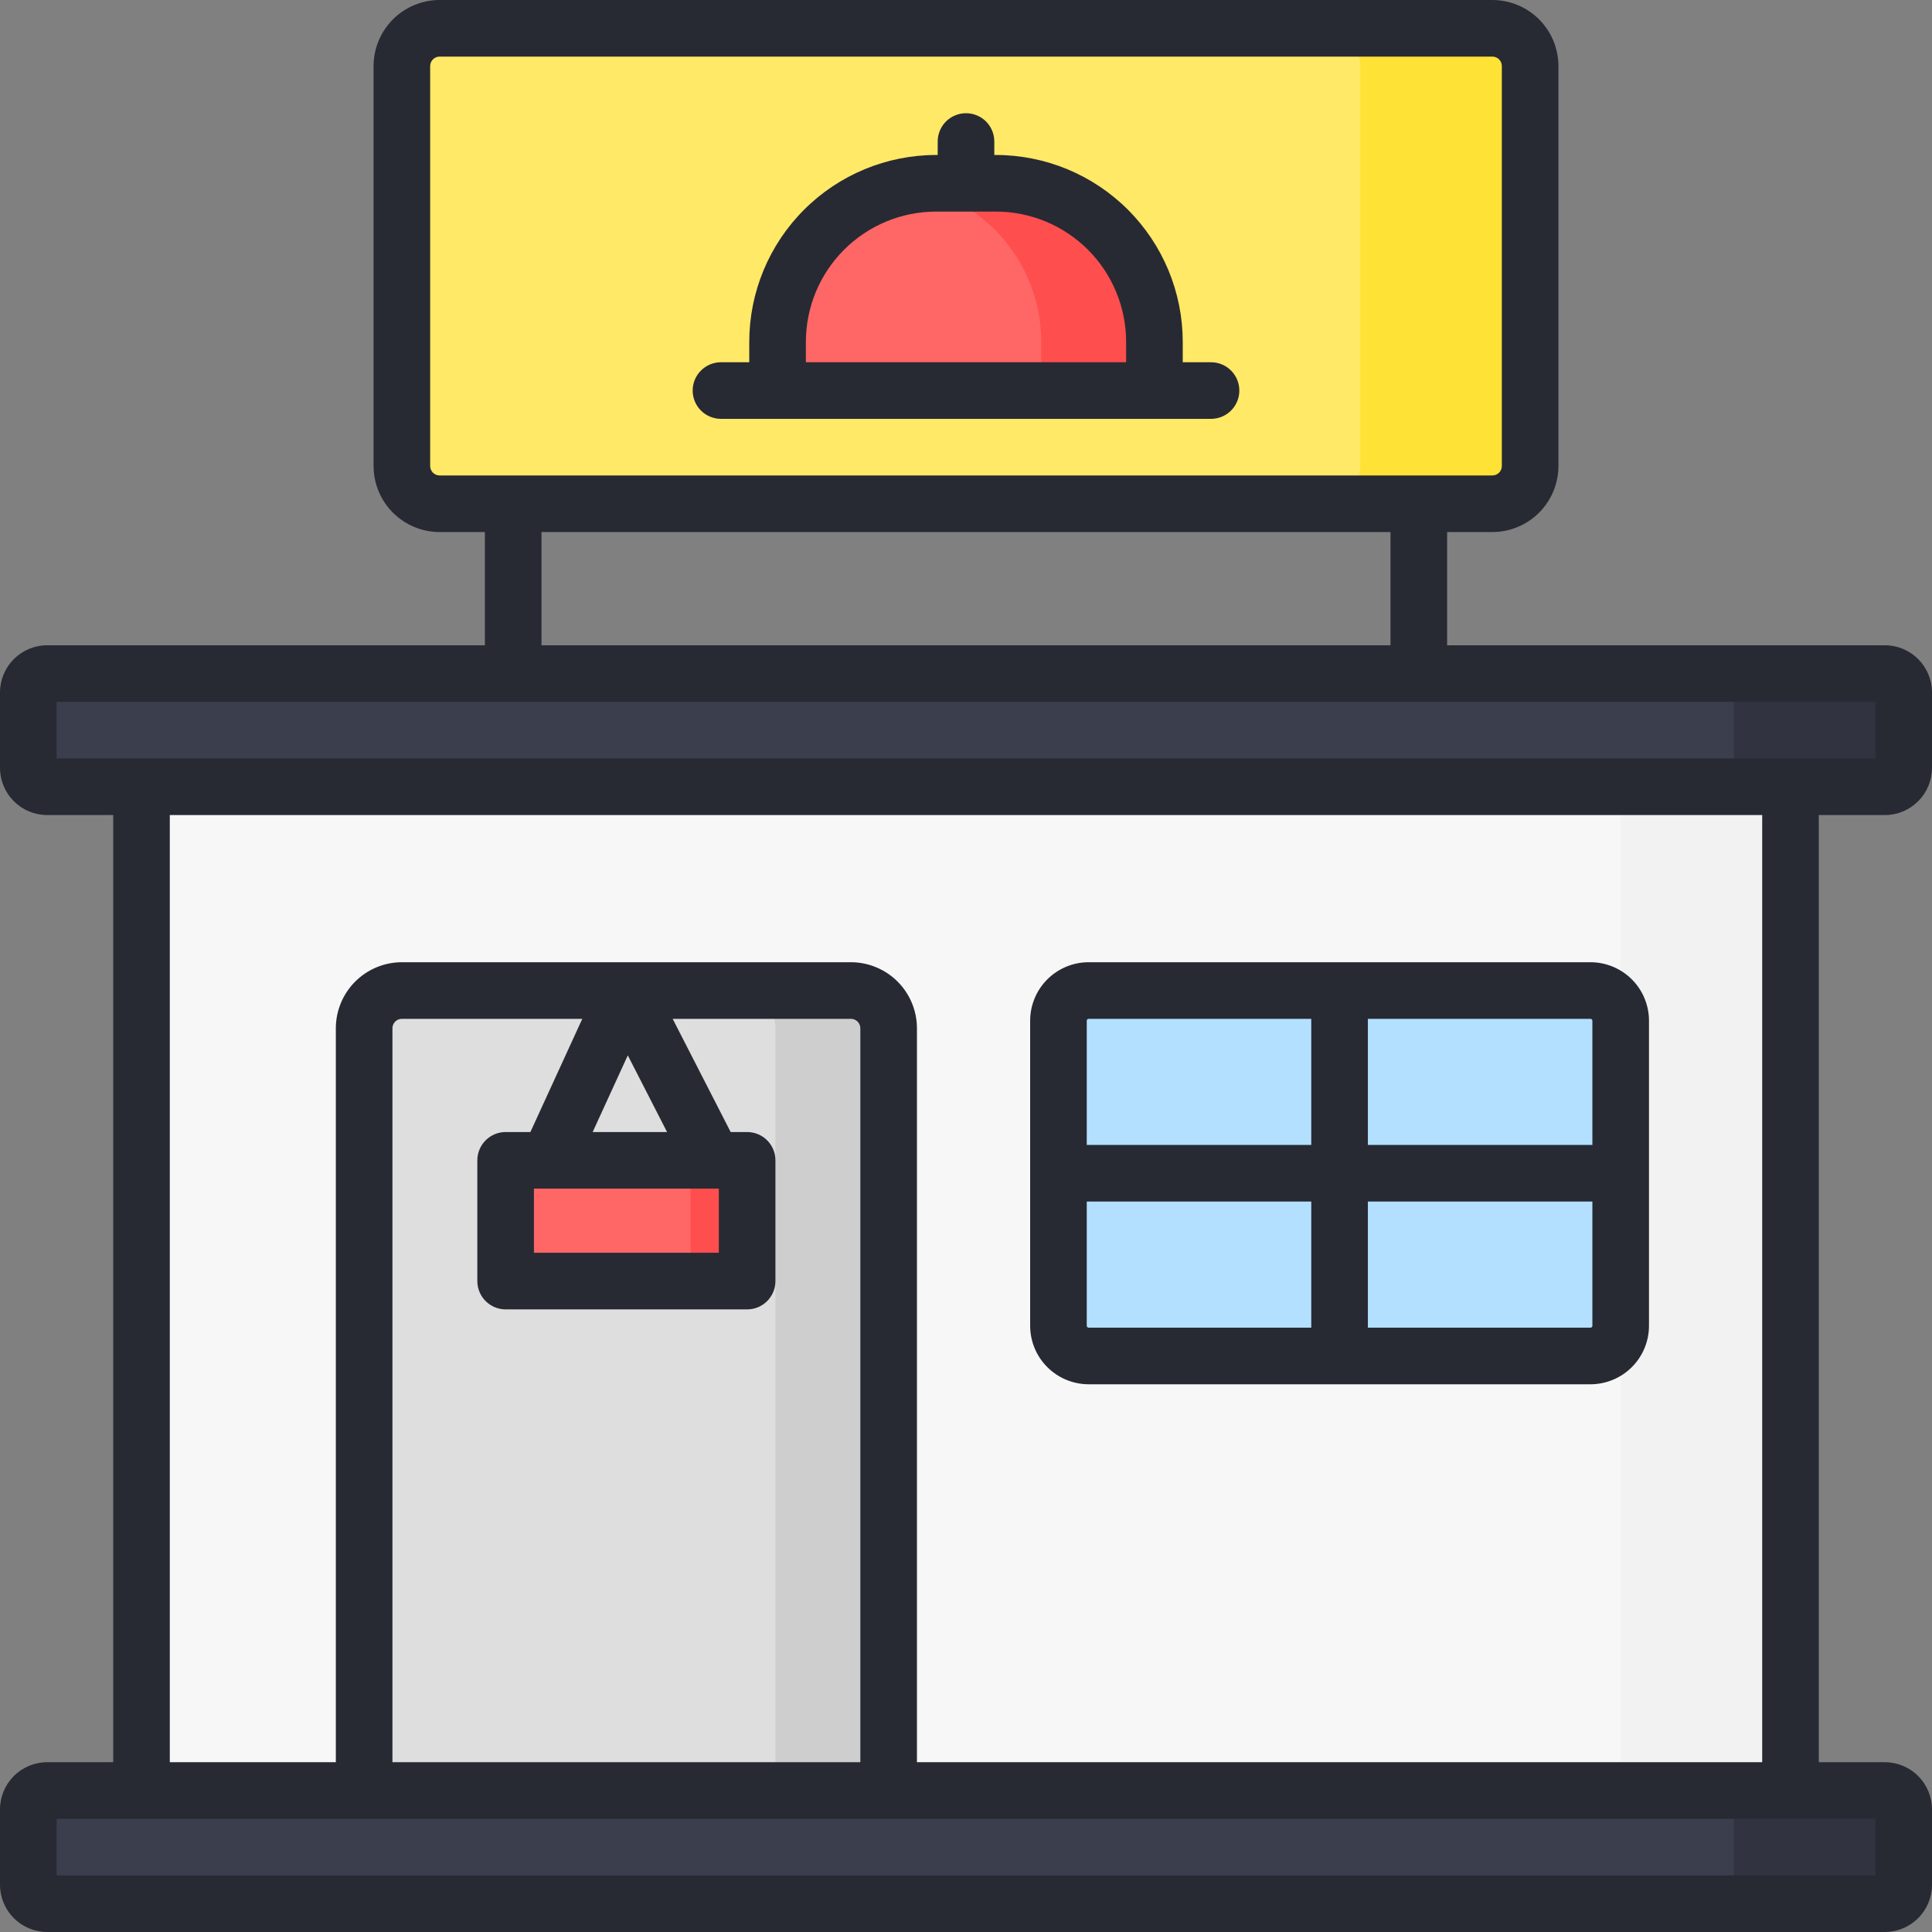 <svg width="92" height="92" viewBox="0 0 92 92" fill="none" xmlns="http://www.w3.org/2000/svg">
<rect x="0" y="0" width="92" height="92" fill="#808080" stroke="none"/>
<g clip-path="url(#clip0_2636_34189)">
<path d="M85.262 37.465H6.738V85.262H85.262V37.465Z" fill="#F7F7F7"/>
<path d="M85.262 37.465H77.176V85.262H85.262V37.465Z" fill="#F2F2F2"/>
<path d="M89.754 85.262H2.246C1.75 85.262 1.348 85.664 1.348 86.16V89.754C1.348 90.25 1.75 90.652 2.246 90.652H89.754C90.25 90.652 90.652 90.25 90.652 89.754V86.16C90.652 85.664 90.25 85.262 89.754 85.262Z" fill="#3B3F4D"/>
<path d="M89.754 85.262H81.668C81.906 85.262 82.135 85.356 82.303 85.525C82.472 85.693 82.566 85.922 82.566 86.16V89.754C82.566 89.992 82.472 90.221 82.303 90.389C82.135 90.558 81.906 90.652 81.668 90.652H89.754C89.992 90.652 90.221 90.558 90.389 90.389C90.558 90.221 90.652 89.992 90.652 89.754V86.16C90.652 85.922 90.558 85.693 90.389 85.525C90.221 85.356 89.992 85.262 89.754 85.262Z" fill="#313440"/>
<path d="M89.754 32.074H2.246C1.75 32.074 1.348 32.477 1.348 32.973V36.566C1.348 37.063 1.75 37.465 2.246 37.465H89.754C90.25 37.465 90.652 37.063 90.652 36.566V32.973C90.652 32.477 90.25 32.074 89.754 32.074Z" fill="#3B3F4D"/>
<path d="M89.754 32.074H81.668C81.906 32.074 82.135 32.169 82.303 32.337C82.472 32.506 82.566 32.734 82.566 32.973V36.566C82.566 36.805 82.472 37.033 82.303 37.202C82.135 37.37 81.906 37.465 81.668 37.465H89.754C89.992 37.465 90.221 37.37 90.389 37.202C90.558 37.033 90.652 36.805 90.652 36.566V32.973C90.652 32.734 90.558 32.506 90.389 32.337C90.221 32.169 89.992 32.074 89.754 32.074Z" fill="#313440"/>
<path d="M71.066 1.348H20.934C19.941 1.348 19.137 2.152 19.137 3.145V22.191C19.137 23.184 19.941 23.988 20.934 23.988H71.066C72.059 23.988 72.863 23.184 72.863 22.191V3.145C72.863 2.152 72.059 1.348 71.066 1.348Z" fill="#FFE966"/>
<path d="M71.066 1.348H62.98C63.457 1.348 63.914 1.537 64.251 1.874C64.588 2.211 64.777 2.668 64.777 3.145V22.191C64.777 22.668 64.588 23.125 64.251 23.462C63.914 23.799 63.457 23.988 62.98 23.988H71.066C71.543 23.988 72 23.799 72.337 23.462C72.674 23.125 72.863 22.668 72.863 22.191V3.145C72.863 2.668 72.674 2.211 72.337 1.874C72 1.537 71.543 1.348 71.066 1.348Z" fill="#FFE236"/>
<path d="M19.137 47.168H40.52C40.996 47.168 41.453 47.357 41.79 47.694C42.127 48.031 42.316 48.488 42.316 48.965V85.262H17.34V48.965C17.34 48.488 17.529 48.031 17.866 47.694C18.203 47.357 18.66 47.168 19.137 47.168Z" fill="#DEDEDE"/>
<path d="M40.52 47.168H35.129C35.605 47.168 36.062 47.357 36.4 47.694C36.736 48.031 36.926 48.488 36.926 48.965V85.262H42.316V48.965C42.316 48.488 42.127 48.031 41.79 47.694C41.453 47.357 40.996 47.168 40.52 47.168Z" fill="#CECECE"/>
<path d="M75.738 47.168H51.84C51.046 47.168 50.402 47.812 50.402 48.605V63.133C50.402 63.927 51.046 64.571 51.84 64.571H75.738C76.532 64.571 77.176 63.927 77.176 63.133V48.605C77.176 47.812 76.532 47.168 75.738 47.168Z" fill="#B3E0FF"/>
<path d="M44.574 8.727H47.426C49.428 8.727 51.347 9.522 52.763 10.937C54.178 12.352 54.973 14.272 54.973 16.273V18.597H37.027V16.273C37.027 14.272 37.822 12.352 39.237 10.937C40.653 9.522 42.572 8.727 44.574 8.727Z" fill="#FF6666"/>
<path d="M47.426 8.727H44.574C44.149 8.727 43.724 8.763 43.305 8.835C45.061 9.135 46.654 10.046 47.803 11.407C48.952 12.768 49.582 14.492 49.582 16.273V18.597H54.973V16.273C54.973 15.282 54.778 14.301 54.398 13.385C54.019 12.47 53.463 11.638 52.763 10.937C52.062 10.236 51.23 9.68 50.314 9.301C49.398 8.922 48.417 8.727 47.426 8.727Z" fill="#FF4E4E"/>
<path d="M34.68 55.254H24.977C24.48 55.254 24.078 55.656 24.078 56.152V60.105C24.078 60.602 24.48 61.004 24.977 61.004H34.68C35.176 61.004 35.578 60.602 35.578 60.105V56.152C35.578 55.656 35.176 55.254 34.68 55.254Z" fill="#FF6666"/>
<path d="M34.68 55.254H31.984C32.223 55.254 32.451 55.349 32.62 55.517C32.788 55.685 32.883 55.914 32.883 56.152V60.105C32.883 60.344 32.788 60.572 32.62 60.741C32.451 60.909 32.223 61.004 31.984 61.004H34.68C34.918 61.004 35.147 60.909 35.315 60.741C35.483 60.572 35.578 60.344 35.578 60.105V56.152C35.578 55.914 35.483 55.685 35.315 55.517C35.147 55.349 34.918 55.254 34.68 55.254Z" fill="#FF4E4E"/>
<path d="M51.84 65.918H75.738C76.477 65.917 77.185 65.623 77.707 65.101C78.229 64.579 78.523 63.871 78.523 63.133V48.605C78.523 47.867 78.229 47.159 77.707 46.637C77.185 46.115 76.477 45.821 75.738 45.82H51.84C51.101 45.821 50.394 46.115 49.871 46.637C49.349 47.159 49.056 47.867 49.055 48.605V63.133C49.056 63.871 49.349 64.579 49.871 65.101C50.394 65.623 51.101 65.917 51.84 65.918ZM65.137 48.516H75.738C75.762 48.516 75.785 48.525 75.802 48.542C75.819 48.559 75.828 48.582 75.828 48.605V54.521H65.137V48.516ZM65.137 57.217H75.828V63.133C75.828 63.157 75.819 63.179 75.802 63.196C75.785 63.213 75.762 63.222 75.738 63.222H65.137V57.217ZM51.75 48.605C51.75 48.582 51.76 48.559 51.776 48.542C51.793 48.525 51.816 48.516 51.84 48.516H62.441V54.521H51.75V48.605ZM51.75 57.217H62.441V63.222H51.84C51.816 63.222 51.793 63.213 51.776 63.196C51.76 63.179 51.75 63.157 51.75 63.133V57.217ZM89.754 38.812C90.349 38.812 90.92 38.575 91.341 38.154C91.763 37.733 91.999 37.162 92 36.566V32.973C91.999 32.377 91.763 31.806 91.341 31.385C90.92 30.964 90.349 30.727 89.754 30.727H68.91V25.336H71.066C71.9 25.335 72.699 25.003 73.289 24.414C73.878 23.824 74.21 23.025 74.211 22.191V3.145C74.21 2.311 73.878 1.512 73.289 0.922C72.699 0.333 71.9 0.001 71.066 0H20.934C20.1 0.001 19.301 0.333 18.711 0.922C18.122 1.512 17.79 2.311 17.789 3.145V22.191C17.79 23.025 18.122 23.824 18.711 24.414C19.301 25.003 20.1 25.335 20.934 25.336H23.09V30.727H2.246C1.651 30.727 1.08 30.964 0.659 31.385C0.238 31.806 0.001 32.377 0 32.973V36.566C0.001 37.162 0.238 37.733 0.659 38.154C1.08 38.575 1.651 38.812 2.246 38.812H5.391V83.914H2.246C1.651 83.915 1.08 84.152 0.659 84.573C0.238 84.994 0.001 85.565 0 86.16V89.754C0.001 90.349 0.238 90.92 0.659 91.341C1.08 91.763 1.651 91.999 2.246 92H89.754C90.349 91.999 90.92 91.763 91.341 91.341C91.763 90.92 91.999 90.349 92 89.754V86.16C91.999 85.565 91.763 84.994 91.341 84.573C90.92 84.152 90.349 83.915 89.754 83.914H86.609V38.812H89.754ZM20.934 22.641C20.814 22.64 20.7 22.593 20.616 22.509C20.532 22.425 20.485 22.311 20.484 22.191V3.145C20.485 3.025 20.532 2.911 20.616 2.827C20.7 2.743 20.814 2.695 20.934 2.695H71.066C71.186 2.695 71.3 2.743 71.384 2.827C71.468 2.911 71.516 3.025 71.516 3.145V22.191C71.516 22.311 71.468 22.425 71.384 22.509C71.3 22.593 71.186 22.64 71.066 22.641H20.934ZM66.215 25.336V30.727H25.785V25.336H66.215ZM89.305 86.609V89.305H2.695V86.609H89.305ZM40.52 45.82H19.137C18.303 45.821 17.504 46.153 16.914 46.742C16.325 47.332 15.993 48.131 15.992 48.965V83.914H8.086V38.812H83.914V83.914H43.664V48.965C43.663 48.131 43.331 47.332 42.742 46.742C42.153 46.153 41.353 45.821 40.52 45.82ZM34.23 56.602V59.656H25.426V56.602H26.114C26.116 56.602 26.118 56.602 26.12 56.602L26.125 56.602H34.23ZM28.222 53.906L29.895 50.256L31.765 53.906H28.222ZM25.257 53.906H24.078C23.901 53.906 23.726 53.941 23.562 54.009C23.399 54.077 23.25 54.176 23.125 54.301C23 54.426 22.901 54.575 22.833 54.738C22.765 54.902 22.73 55.077 22.73 55.254V61.004C22.73 61.181 22.765 61.356 22.833 61.52C22.901 61.683 23 61.832 23.125 61.957C23.25 62.082 23.399 62.181 23.562 62.249C23.726 62.317 23.901 62.352 24.078 62.352H35.578C35.755 62.352 35.93 62.317 36.094 62.249C36.257 62.181 36.406 62.082 36.531 61.957C36.656 61.832 36.755 61.683 36.823 61.52C36.891 61.356 36.926 61.181 36.926 61.004V55.254C36.926 55.077 36.891 54.902 36.823 54.738C36.755 54.575 36.656 54.426 36.531 54.301C36.406 54.176 36.257 54.077 36.094 54.009C35.93 53.941 35.755 53.906 35.578 53.906H34.793L32.032 48.516H40.52C40.639 48.516 40.753 48.563 40.837 48.647C40.921 48.732 40.969 48.846 40.969 48.965V83.914H18.688V48.965C18.688 48.846 18.735 48.732 18.819 48.647C18.903 48.563 19.018 48.516 19.137 48.516H27.728L25.257 53.906ZM2.695 36.117V33.422H89.305V36.117H2.695ZM57.668 17.25H56.321V16.274C56.318 13.916 55.38 11.655 53.712 9.988C52.045 8.32 49.784 7.382 47.426 7.38H47.348V6.738C47.348 6.381 47.206 6.038 46.953 5.785C46.7 5.533 46.357 5.391 46 5.391C45.643 5.391 45.3 5.533 45.047 5.785C44.794 6.038 44.652 6.381 44.652 6.738V7.38H44.574C42.216 7.382 39.955 8.32 38.288 9.988C36.62 11.655 35.682 13.916 35.679 16.274V17.25H34.332C33.974 17.25 33.632 17.392 33.379 17.645C33.126 17.898 32.984 18.24 32.984 18.598C32.984 18.955 33.126 19.298 33.379 19.551C33.632 19.803 33.974 19.945 34.332 19.945H57.668C58.026 19.945 58.368 19.803 58.621 19.551C58.874 19.298 59.016 18.955 59.016 18.598C59.016 18.24 58.874 17.898 58.621 17.645C58.368 17.392 58.026 17.25 57.668 17.25H57.668ZM53.625 17.25H38.375V16.274C38.377 14.631 39.03 13.055 40.193 11.893C41.355 10.731 42.93 10.077 44.574 10.075H47.426C49.07 10.077 50.645 10.731 51.808 11.893C52.97 13.055 53.623 14.631 53.625 16.274V17.25Z" fill="#272A33"/>
</g>
<defs>
<clipPath id="clip0_2636_34189">
<rect width="92" height="92" fill="white"/>
</clipPath>
</defs>
</svg>
